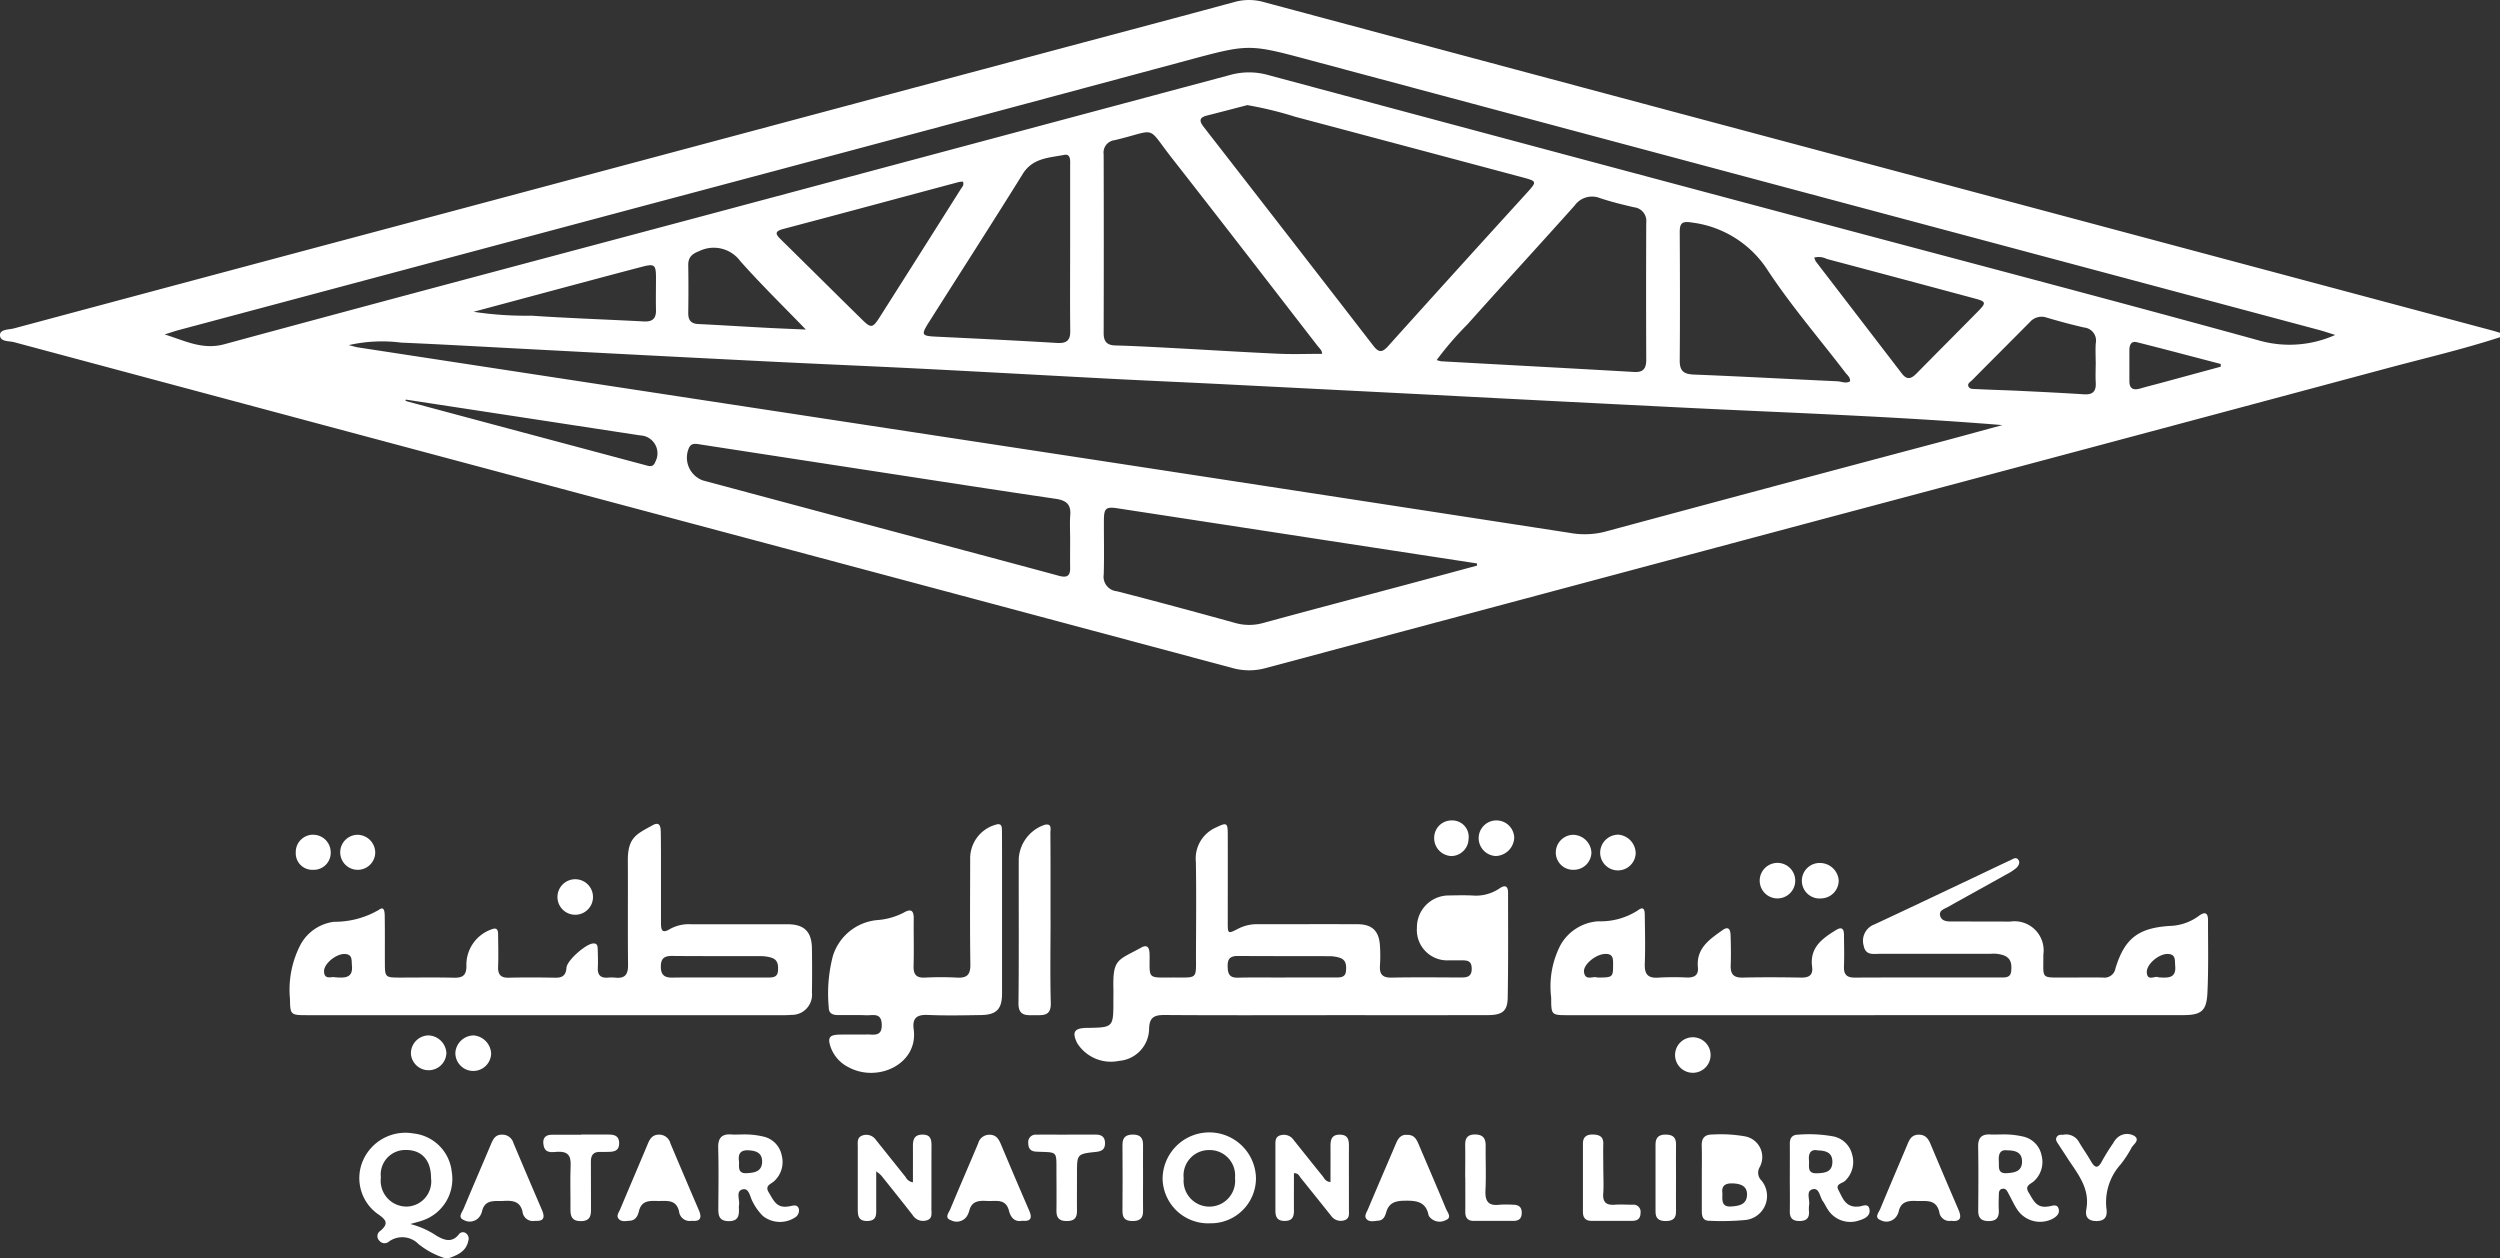 <svg xmlns="http://www.w3.org/2000/svg" xmlns:xlink="http://www.w3.org/1999/xlink" width="168.859" height="84.974" viewBox="0 0 168.859 84.974"><rect x="0" y="0" width="168.859" height="84.974" fill="#333333" stroke="none"/><defs><clipPath id="a"><rect width="168.859" height="84.974" fill="#fff"/></clipPath></defs><g clip-path="url(#a)"><path d="M168.86,22.777c-2.531.823-5.124,1.425-7.691,2.114q-19.055,5.114-38.12,10.188Q104.276,40.094,85.506,45.12a4.212,4.212,0,0,1-2.267,0Q61.481,39.293,39.716,33.489,20.331,28.309.951,23.112C.6,23.019-.01,23.1,0,22.619c.008-.386.6-.346.939-.437q14.7-3.943,29.4-7.861,20.9-5.585,41.794-11.175c3.747-1,7.5-1.992,11.24-3.009a3.646,3.646,0,0,1,1.974,0Q105.772,5.611,126.2,11.064l42.156,11.265c.168.045.333.1.5.15Zm-145.307.534c.361.088.5.134.645.156q8.844,1.355,17.689,2.705Q57.7,28.584,73.51,30.995q16.252,2.488,32.5,4.994a5.562,5.562,0,0,0,2.356-.065q11.522-3.109,23.056-6.172c1.277-.341,2.55-.693,3.825-1.04-3.568-.292-7.115-.494-10.664-.671-3.525-.177-7.052-.319-10.577-.494q-8.527-.423-17.053-.869-7.223-.368-14.446-.733c-2.433-.122-4.867-.226-7.3-.352-4.319-.225-8.636-.469-12.955-.688-3.525-.179-7.052-.322-10.577-.5q-8.191-.411-16.382-.847c-2.73-.141-5.46-.3-8.191-.416a10.177,10.177,0,0,0-3.55.169m134.179-.688c-.466-.143-.79-.255-1.121-.343q-16.213-4.335-32.428-8.666Q106.349,8.847,88.516,4.073c-4.172-1.122-4.155-1.116-8.332.008Q61.6,9.08,43,14.03q-15.457,4.131-30.915,8.26c-.324.087-.642.2-.963.3,1.335.408,2.54,1.066,4.03.661C25.785,20.363,36.431,17.54,47.072,14.7Q65.088,9.882,83.1,5.06a4.767,4.767,0,0,1,2.563.01q18.55,4.982,37.108,9.931c9.945,2.657,19.9,5.265,29.825,8a7.531,7.531,0,0,0,5.136-.379M84.247,7.1c-.837.216-1.772.466-2.711.7-.54.133-.55.367-.233.775q5.745,7.388,11.469,14.793c.361.467.6.44.983.015q4.638-5.156,9.308-10.282c.778-.857.788-.851-.307-1.144q-7.639-2.04-15.28-4.072A24.717,24.717,0,0,0,84.247,7.1m5.049,16.8c.013-.228-.177-.376-.308-.544-3.268-4.224-6.526-8.456-9.819-12.66-1.8-2.3-.926-1.924-3.9-1.224a.838.838,0,0,0-.724.951q.018,6.035,0,12.069c0,.55.195.823.776.84,1.241.035,2.482.1,3.722.167,2.43.129,4.859.282,7.291.393.98.045,1.964.007,2.956.007M99.771,38.2l-.016-.145-10.377-1.59Q82.42,35.395,75.462,34.33c-.767-.117-.9.008-.9.822-.006,1.217.025,2.434-.012,3.649a.985.985,0,0,0,.887,1.134c2.67.685,5.332,1.406,7.989,2.141a3.458,3.458,0,0,0,1.9,0c3.139-.856,6.286-1.684,9.429-2.524q2.512-.672,5.023-1.353M97.037,24.32a2.162,2.162,0,0,0,.318.084c4.341.24,8.683.471,13.023.72.644.037.817-.263.815-.843q-.019-4.621,0-9.241a.929.929,0,0,0-.827-1.04c-.774-.179-1.55-.37-2.3-.62a1.44,1.44,0,0,0-1.706.5c-2.4,2.687-4.841,5.336-7.239,8.024a21.6,21.6,0,0,0-2.083,2.416M72.282,36.492c0-.571-.033-1.146.008-1.714.053-.736-.3-.986-.986-1.087-4.082-.6-8.158-1.235-12.236-1.861q-5.9-.905-11.791-1.814c-.267-.041-.553-.109-.726.2a1.635,1.635,0,0,0,.924,2.234q5.619,1.507,11.239,3.012c4.275,1.143,8.553,2.278,12.825,3.433.535.145.752,0,.743-.542-.01-.621,0-1.243,0-1.864m0-19.724c0-1.862,0-3.725,0-5.587,0-.3.058-.806-.4-.717-1.017.2-2.122.2-2.795,1.277C67,15.095,64.861,18.415,62.75,21.751c-.559.883-.513.94.523.99,2.7.13,5.407.26,8.108.423.638.039.916-.142.908-.809-.022-1.862-.008-3.724-.008-5.587m52.679,8.986c.023-.269-.182-.409-.31-.577-1.752-2.29-3.642-4.488-5.229-6.886a7.134,7.134,0,0,0-5.129-3.258c-.669-.111-.841.022-.837.661.017,2.883.023,5.766,0,8.648-.007.717.268.931.962.958,3.229.126,6.455.306,9.683.453.283.013.575.177.864,0M65.044,12.272a1.333,1.333,0,0,0-.267.019c-3.959,1.059-7.915,2.13-11.878,3.176-.635.168-.49.38-.148.716,1.825,1.793,3.64,3.6,5.464,5.391.621.611.728.6,1.218-.175q2.737-4.307,5.459-8.623c.087-.138.239-.264.152-.5m57.5,5.122a1.264,1.264,0,0,0,.1.257q2.906,3.787,5.813,7.573c.383.5.679.319,1.024-.033,1.377-1.4,2.767-2.789,4.145-4.189.541-.55.515-.641-.219-.838q-5.007-1.347-10.018-2.678a1.209,1.209,0,0,0-.85-.091m19.011,7.049c0-.422-.024-.846.006-1.266a.886.886,0,0,0-.784-1.06c-.848-.193-1.688-.421-2.522-.667a1.05,1.05,0,0,0-1.146.3c-1.293,1.308-2.6,2.606-3.89,3.913-.117.118-.33.227-.267.411.075.219.334.19.518.2.993.051,1.987.074,2.98.122,1.439.069,2.879.14,4.317.232.583.038.823-.194.793-.772-.025-.471-.005-.944,0-1.416M54.43,22.259C52.913,20.688,51.4,19.213,50,17.634a2.228,2.228,0,0,0-2.777-.671c-.493.188-.744.421-.736.956q.024,1.6,0,3.206c-.008.486.167.737.68.762,1.539.074,3.076.173,4.615.254.884.047,1.769.08,2.65.118m-22.451-1.2a23.588,23.588,0,0,0,3.915.264c2.529.171,5.065.255,7.6.389.576.031.826-.2.812-.773-.018-.745,0-1.492,0-2.237-.009-.823-.112-.9-.942-.683-1.372.358-2.741.725-4.11,1.091-2.374.635-4.747,1.273-7.267,1.949M27.43,26.992l-.066.035a.444.444,0,0,0,.117.079q3.849,1.035,7.7,2.064L43.53,31.4c.288.077.582.211.735-.212a1.209,1.209,0,0,0-1.015-1.778Q35.337,28.2,27.43,26.992m122.565-2.223c0-.061,0-.123.005-.184-1.886-.492-3.769-.994-5.659-1.469-.4-.1-.516.189-.515.537q0,1.043,0,2.087c0,.527.275.635.734.5.477-.138.96-.257,1.44-.387l3.994-1.085" transform="translate(0 0)" fill="#fff"/><path d="M168.251,520.565a5.471,5.471,0,0,1-1.76-.946,1.535,1.535,0,0,0-1.986-.177.446.446,0,0,1-.661-.054.42.42,0,0,1,.066-.656c.612-.515.375-.771-.188-1.157a2.977,2.977,0,0,1-.949-3.668,3.128,3.128,0,0,1,3.379-1.758,2.908,2.908,0,0,1,2.584,2.585,2.955,2.955,0,0,1-1.979,3.294c-.233.083-.475.14-.815.238a5.8,5.8,0,0,1,1.794.808c.5.286,1.007.47,1.467-.092a.338.338,0,0,1,.461-.115.447.447,0,0,1,.194.519c-.139.721-.707.97-1.309,1.181Zm-.912-5.4c0-1.213-.626-1.908-1.707-1.9a1.659,1.659,0,0,0-1.682,1.858,1.746,1.746,0,0,0,1.76,1.965,1.7,1.7,0,0,0,1.628-1.924" transform="translate(-138.224 -435.591)" fill="#fff"/><path d="M723.049,398.542H702.382c-1.186,0-1.184,0-1.187-1.2a6.078,6.078,0,0,1,.629-3.535,3.167,3.167,0,0,1,2.536-1.606,4.656,4.656,0,0,0,2.688-.737c.472-.364.467.1.47.385.014,1.068.04,2.138,0,3.2-.029.694.178,1.013.92.956a18.647,18.647,0,0,1,1.939-.007c.488.013.78-.161.729-.685-.125-1.3.8-1.9,1.671-2.521.423-.3.526.01.536.349.02.67.035,1.342.008,2.012-.024.589.169.865.806.85,1.317-.031,2.636-.024,3.954,0,.536.009.814-.175.739-.732-.175-1.309.7-1.921,1.64-2.494.359-.219.507-.06.511.306.008.72.027,1.442,0,2.161-.019.534.168.762.727.759,3.283-.015,6.565-.006,9.848-.009.321,0,.683.032.722-.438.034-.41.02-.8-.422-1.022a2.025,2.025,0,0,0-.949-.138c-2.487,0-4.974,0-7.461,0-.452,0-1,.139-1.131-.539a1.178,1.178,0,0,1,.731-1.449c2.208-1.029,4.407-2.077,6.61-3.119.854-.4,1.7-.816,2.562-1.212.167-.077.385-.25.538-.036s0,.442-.168.587a3.675,3.675,0,0,1-.624.4c-1.324.739-2.652,1.47-3.975,2.211-.247.139-.629.235-.5.625.109.327.455.349.76.35,1.318,0,2.636,0,3.954.007a1.968,1.968,0,0,1,2.244,2.237c.018,1.7-.235,1.533,1.565,1.542.821,0,1.641-.012,2.462,0a.75.75,0,0,0,.847-.629c.623-2.022,1.543-2.715,3.651-2.856a3.465,3.465,0,0,0,1.95-.658c.38-.293.647-.3.648.263,0,1.639.038,3.281-.04,4.918-.058,1.227-.421,1.5-1.652,1.5q-10.408.005-20.815,0M704.314,396c1.035,0,1.061-.023,1.063-.816,0-.4.05-.821-.576-.777s-1.458.729-1.388,1.227c.088.626.637.241.9.366m37.894-.015c.659.049,1.22.067,1.136-.786-.036-.361.068-.785-.517-.792s-1.423.686-1.4,1.237c.027.655.584.2.781.341" transform="translate(-596.423 -329.973)" fill="#fff"/><path d="M148.29,385.331q-8.059,0-16.119,0c-1.048,0-1.081-.042-1.093-1.093a6.58,6.58,0,0,1,.752-3.742,3.014,3.014,0,0,1,2.22-1.472,5.923,5.923,0,0,0,3.05-.817c.371-.283.374.222.378.454.016,1.044.006,2.088.01,3.131,0,.974.024,1,1.01,1,1.219,0,2.438-.02,3.656.009.593.014.846-.166.841-.8a2.535,2.535,0,0,1,1.7-2.467c.384-.151.438.063.441.347.008.721.028,1.442,0,2.162-.021.536.163.772.724.758,1.044-.026,2.09-.02,3.134,0,.485.009.721-.151.759-.672.037-.5,1.293-1.593,1.785-1.64.3-.029.32.178.326.38.013.422.027.846.007,1.267-.023.481.184.691.66.661a3,3,0,0,1,.522,0c.654.073.867-.217.86-.86-.027-2.336,0-4.672-.015-7.008-.013-1.594.561-1.814,1.682-2.43.508-.28.538.157.543.474.02,1.118.012,2.237.014,3.355,0,.919,0,1.839,0,2.759,0,.453.046.775.616.42a2.635,2.635,0,0,1,1.439-.316c2.164.006,4.328,0,6.492,0,1.132,0,1.632.5,1.649,1.634q.022,1.491,0,2.982a1.363,1.363,0,0,1-1.4,1.505c-.37.033-.746.019-1.119.019H148.29m11.823-2.543q1.641,0,3.282,0c.313,0,.613-.028.644-.443.03-.395,0-.766-.46-.9a2.419,2.419,0,0,0-.658-.1c-2.014-.008-4.028.006-6.042-.014-.544-.005-.754.19-.752.738s.256.735.778.725c1.069-.019,2.138-.006,3.207-.007m-26.009-.016c.694.058,1.241.054,1.16-.785-.035-.36.063-.782-.517-.787-.559,0-1.373.651-1.367,1.166.008.618.526.338.725.407" transform="translate(-111.492 -316.763)" fill="#fff"/><path d="M502.74,385.532c-3.63,0-7.261.015-10.891-.012-.721-.005-1.077.128-1.086.966a2.2,2.2,0,0,1-2.025,2.131,2.689,2.689,0,0,1-2.833-1.2c-.359-.729-.2-1,.593-1.026h.075c1.778-.029,1.778-.029,1.778-1.839,0-.3.006-.6,0-.894-.043-1.962.342-1.837,1.895-2.7.342-.19.512-.041.541.32.008.1.011.2.011.3-.005,1.515-.12,1.415,1.492,1.409,1.827-.007,1.633.191,1.64-1.632.007-2.062.027-4.124-.008-6.186a2.284,2.284,0,0,1,1.386-2.327c.679-.326.765-.313.768.427.008,1.987,0,3.975,0,5.962,0,.825,0,.824.728.448a2.754,2.754,0,0,1,1.3-.292c2.238,0,4.476-.006,6.713,0,1.027,0,1.492.464,1.541,1.5a10.036,10.036,0,0,1,0,1.266c-.047.6.152.856.792.842,1.541-.033,3.083-.014,4.624-.009.43,0,.792-.017.78-.615-.011-.577-.382-.542-.764-.542-.273,0-.547,0-.82,0a2.05,2.05,0,0,1-2.117-2.2A2.15,2.15,0,0,1,511,377.446c.522-.009,1.045-.022,1.566,0a2.845,2.845,0,0,0,1.843-.461c.369-.258.6-.224.6.287,0,2.36.019,4.72-.024,7.08-.017.915-.37,1.174-1.355,1.176q-5.445.009-10.891,0m-2.763-2.543c1.143,0,2.287,0,3.43,0,.309,0,.619-.017.655-.432.034-.39.017-.768-.445-.906a2.372,2.372,0,0,0-.657-.1c-2.063-.008-4.127,0-6.19-.014-.509,0-.708.166-.7.689s.12.792.7.777c1.068-.028,2.138-.008,3.207-.009" transform="translate(-413.149 -316.963)" fill="#fff"/><path d="M386.251,378.759c0,1.764,0,3.527,0,5.29,0,1.061-.372,1.445-1.427,1.461-1.193.018-2.388.045-3.579-.008-.752-.034-1.066.212-.962.971.322,2.341-2.425,3.628-4.4,2.561a2.429,2.429,0,0,1-1.209-1.36c-.216-.627-.089-.824.569-.843.621-.018,1.243.006,1.864-.009.464-.011,1.038.178,1.019-.665s-.611-.614-1.06-.634c-.62-.027-1.243-.007-1.864-.012-.353,0-.66-.079-.656-.523a10.025,10.025,0,0,1,.279-3.469,3.464,3.464,0,0,1,3.018-2.426,4.574,4.574,0,0,0,1.774-.506c.482-.275.674-.146.668.4-.011,1.068.021,2.137-.01,3.2-.017.571.171.82.766.793a20.7,20.7,0,0,1,2.162,0c.67.039.919-.186.908-.886-.036-2.359-.016-4.719-.012-7.078a2.361,2.361,0,0,1,1.694-2.355c.458-.158.449.154.451.43.01,1.068.006,2.136.007,3.2q0,1.23,0,2.459" transform="translate(-318.569 -316.949)" fill="#fff"/><path d="M462.57,379.121c0,1.885-.037,3.772.015,5.656.026.929-.548.822-1.125.831s-1.068.034-1.058-.822c.038-3.25.01-6.5.019-9.75a2.577,2.577,0,0,1,1.737-2.283c.533-.134.4.316.4.563.015,1.786.009,3.572.009,5.359q0,.223,0,.447" transform="translate(-391.611 -317.038)" fill="#fff"/><path d="M769.3,515.684c0-.7.015-1.391-.005-2.085-.016-.543.229-.768.757-.758a9.3,9.3,0,0,1,2.152.124,1.419,1.419,0,0,1,1.009,2.075.737.737,0,0,0,.115.908,1.632,1.632,0,0,1-1.074,2.667,17.209,17.209,0,0,1-2.454.053c-.446,0-.5-.328-.5-.675q0-1.154,0-2.308m1.392,1.143c-.009.467-.068.92.6.875.527-.036,1.038-.131,1.062-.772.022-.594-.4-.761-.941-.786s-.8.165-.719.683" transform="translate(-654.354 -436.213)" fill="#fff"/><path d="M528.777,518.077a3.074,3.074,0,0,1-3.222-3.012,3.154,3.154,0,0,1,6.307-.047,3.046,3.046,0,0,1-3.086,3.06m-.073-4.947a1.716,1.716,0,0,0-1.723,1.912,1.742,1.742,0,1,0,3.465-.029,1.713,1.713,0,0,0-1.742-1.883" transform="translate(-447.029 -435.452)" fill="#fff"/><path d="M326.232,512.8a5.375,5.375,0,0,1,1.422.129,1.62,1.62,0,0,1,1.293,1.292,1.748,1.748,0,0,1-.489,1.707c-.216.224-.688.3-.384.792.287.461.485,1.014,1.184.955a2.3,2.3,0,0,0,.294-.042c.227-.049.469-.1.551.2a.544.544,0,0,1-.263.573,1.861,1.861,0,0,1-2.156-.094,3.539,3.539,0,0,1-.694-.957c-.192-.319-.234-.953-.676-.85-.516.121-.167.726-.26,1.107a.565.565,0,0,0,0,.148c.014.477,0,.888-.676.892-.648,0-.72-.356-.716-.86.011-1.364.029-2.73-.007-4.093-.019-.692.265-.954.924-.9.2.017.4,0,.654,0m-.175,1.785c.031.362-.134.864.521.829.515-.028,1.039-.1,1.043-.785,0-.576-.389-.729-.9-.759-.533-.032-.73.2-.667.715" transform="translate(-276.145 -436.172)" fill="#fff"/><path d="M895.683,512.82a5.643,5.643,0,0,1,1.506.129,1.625,1.625,0,0,1,1.291,1.294,1.745,1.745,0,0,1-.493,1.705c-.216.223-.686.3-.38.792.288.46.485,1.013,1.184.955.074-.006.149-.014.222-.027.24-.043.528-.165.62.182.082.31-.139.505-.387.652a1.855,1.855,0,0,1-2.379-.566c-.239-.344-.406-.738-.611-1.105-.095-.169-.172-.391-.425-.345s-.235.286-.241.478c-.011.322-.018.645,0,.967.02.483-.151.735-.682.735-.514,0-.713-.214-.709-.713.011-1.439.021-2.878-.005-4.316-.011-.623.262-.857.85-.819.2.013.4,0,.645,0m.491,1.073c-.5-.079-.623.246-.59.717.026.377-.112.866.539.823.516-.034,1.037-.11,1.03-.8-.006-.582-.41-.736-.978-.742" transform="translate(-760.583 -436.191)" fill="#fff"/><path d="M391.488,516.125c0-.844.005-1.635,0-2.425,0-.444.078-.784.636-.792.574-.008.622.345.619.786-.009,1.414,0,2.827-.007,4.241,0,.283.087.636-.3.759a.831.831,0,0,1-.971-.357c-.7-.9-1.415-1.79-2.127-2.681a2.713,2.713,0,0,0-.329-.266c0,.905,0,1.688,0,2.471,0,.424.057.87-.6.881-.633.011-.647-.394-.646-.843,0-1.389,0-2.778,0-4.166,0-.286-.064-.634.306-.763a.781.781,0,0,1,.923.3q1,1.251,2,2.5a.656.656,0,0,0,.493.359" transform="translate(-329.826 -436.272)" fill="#fff"/><path d="M577.828,515.545c0,.835-.007,1.669,0,2.5.005.43-.1.717-.613.722s-.64-.263-.639-.7c0-1.465,0-2.929,0-4.394,0-.267-.025-.576.315-.683a.8.8,0,0,1,.921.315c.651.815,1.3,1.631,1.956,2.441.117.145.182.36.528.394,0-.82.006-1.627,0-2.433,0-.456.1-.783.656-.767.516.015.592.337.59.754-.006,1.44,0,2.88,0,4.32,0,.264.055.586-.281.7a.794.794,0,0,1-.927-.3q-1.023-1.28-2.05-2.557c-.1-.125-.151-.322-.457-.316" transform="translate(-490.43 -436.301)" fill="#fff"/><path d="M809.076,515.677c0-.744.007-1.489,0-2.233-.005-.39.147-.62.555-.626a9.155,9.155,0,0,1,2.374.115,1.631,1.631,0,0,1,1.278,1.223,1.754,1.754,0,0,1-.474,1.78c-.18.179-.679.2-.446.628.251.466.419,1.042,1.087,1.112.073.008.149,0,.223,0,.285.006.717-.3.787.212.06.44-.353.615-.718.727a1.794,1.794,0,0,1-2.092-.731c-.127-.182-.213-.395-.344-.573-.219-.3-.227-.94-.71-.8-.444.127-.155.7-.218,1.065a2.031,2.031,0,0,0-.006.446c.023.442-.187.621-.624.627-.471.006-.682-.185-.673-.662.015-.769,0-1.538,0-2.308m1.883-1.8c-.411-.09-.638.136-.589.661.037.386-.163.917.547.886.519-.023,1.03-.07,1.035-.772,0-.583-.368-.76-.993-.775" transform="translate(-688.185 -436.178)" fill="#fff"/><path d="M284.185,518.731a.722.722,0,0,1-.866-.638c-.2-.833-.838-.689-1.423-.7-.559-.011-1.108-.053-1.285.685-.074.306-.217.628-.621.65-.245.013-.522.089-.716-.093-.238-.223-.023-.463.067-.677.623-1.486,1.259-2.967,1.881-4.454.145-.347.329-.593.754-.592a.779.779,0,0,1,.759.589q.953,2.262,1.923,4.517c.214.5.12.775-.473.714" transform="translate(-237.454 -436.275)" fill="#fff"/><path d="M433.3,518.779c-.525.089-.769-.253-.882-.687-.219-.838-.877-.626-1.445-.655-.542-.028-1.061-.03-1.232.65a1.405,1.405,0,0,1-.181.406.83.83,0,0,1-1.07.24c-.45-.155-.13-.51-.034-.743.616-1.487,1.261-2.962,1.885-4.446a.776.776,0,0,1,.764-.581c.42,0,.607.259.752.6.635,1.506,1.271,3.012,1.924,4.51.222.51.133.763-.482.7" transform="translate(-364.27 -436.319)" fill="#fff"/><path d="M620,513c.464-.017.632.275.775.613.62,1.464,1.255,2.922,1.862,4.392.1.235.416.59-.02.752a.881.881,0,0,1-1.089-.209.352.352,0,0,1-.074-.129c-.186-.925-.84-.985-1.624-.973-.624.01-1.055.139-1.238.787-.073.257-.189.535-.525.56-.268.02-.577.117-.787-.09s-.007-.471.083-.685c.625-1.489,1.267-2.971,1.9-4.458.149-.352.354-.6.742-.559" transform="translate(-524.964 -436.346)" fill="#fff"/><path d="M213.224,518.737a.707.707,0,0,1-.844-.63c-.17-.7-.672-.748-1.26-.716-.606.033-1.289-.141-1.479.728a.984.984,0,0,1-.16.334.821.821,0,0,1-1.073.224c-.415-.174-.11-.512-.007-.757.612-1.464,1.243-2.921,1.861-4.383.142-.335.292-.622.73-.622a.779.779,0,0,1,.777.565q.952,2.263,1.923,4.518c.2.468.176.785-.467.739" transform="translate(-177.089 -436.277)" fill="#fff"/><path d="M853.584,518.728a.689.689,0,0,1-.817-.6c-.222-.9-.927-.707-1.555-.738-.572-.029-1.044.052-1.187.718a1.026,1.026,0,0,1-.159.334.822.822,0,0,1-1.069.239c-.441-.17-.118-.51-.019-.748.606-1.466,1.234-2.924,1.848-4.387.141-.335.292-.619.726-.633.455-.015.661.241.818.615q.936,2.228,1.893,4.448c.225.521.162.827-.478.756" transform="translate(-721.782 -436.272)" fill="#fff"/><path d="M467.466,512.9c.646,0,1.293,0,1.939,0,.38,0,.611.159.614.575s-.22.551-.6.591c-1.293.138-1.292.146-1.293,1.458,0,.844-.009,1.689,0,2.533,0,.462-.183.674-.665.68-.5.007-.73-.184-.723-.7.014-.968,0-1.937,0-2.906,0-1.037,0-1.036-1.011-1.066q-.186-.006-.372-.016c-.37-.02-.524-.225-.52-.584a.5.5,0,0,1,.544-.562c.7-.007,1.392,0,2.088,0V512.9" transform="translate(-395.382 -436.264)" fill="#fff"/><path d="M248.14,512.876c.62,0,1.24,0,1.86,0,.381,0,.69.087.7.567s-.268.593-.665.6c-.2,0-.4.017-.595.007-.482-.024-.657.208-.65.675.016,1.065-.008,2.131.007,3.2.007.5-.106.8-.695.8s-.7-.323-.692-.806c.01-.991-.03-1.983.012-2.972.029-.681-.222-.945-.9-.906-.339.02-.8.124-.918-.39-.093-.413.006-.757.53-.762.669-.007,1.339,0,2.008,0v-.006" transform="translate(-208.879 -436.244)" fill="#fff"/><path d="M929.938,512.659a.989.989,0,0,1,1.086.484c.249.428.542.831.787,1.262.26.457.473.611.773.024a13.757,13.757,0,0,1,.748-1.2,1.4,1.4,0,0,1,.319-.406.987.987,0,0,1,1.122-.087c.393.285-.067.556-.2.8a7.386,7.386,0,0,1-.732,1.119,3.818,3.818,0,0,0-.958,3.013c.064.47-.069.814-.673.815-.585,0-.778-.3-.688-.791.271-1.47-.649-2.473-1.346-3.567-.16-.251-.329-.5-.487-.748-.1-.165-.276-.338-.183-.537.112-.242.383-.174.431-.183" transform="translate(-790.604 -436.009)" fill="#fff"/><path d="M716.947,515.317c0,.521.031,1.045-.008,1.563-.046.6.221.8.787.755.395-.029.794,0,1.191,0a.482.482,0,0,1,.542.553c0,.378-.2.536-.559.536-.919,0-1.838,0-2.756,0-.416,0-.576-.227-.576-.608q0-2.308,0-4.615c0-.444.247-.612.664-.607s.726.121.712.632c-.016.6,0,1.191,0,1.787Z" transform="translate(-608.651 -436.264)" fill="#fff"/><path d="M662.3,515.766c0-.719.013-1.439,0-2.157-.012-.471.114-.755.657-.76.564,0,.733.278.727.787-.012.992.036,1.986-.014,2.975-.037.73.179,1.083.957.982a7.023,7.023,0,0,1,.893,0c.381,0,.609.14.6.569-.008.39-.219.523-.567.523-.894,0-1.787,0-2.681,0-.414,0-.568-.225-.565-.612.005-.769,0-1.538,0-2.307Z" transform="translate(-563.336 -436.222)" fill="#fff"/><path d="M508.825,515.818c0,.744-.01,1.487,0,2.231.01.52-.243.69-.736.681s-.657-.225-.654-.685c.01-1.487.014-2.975,0-4.462-.005-.526.253-.7.734-.693s.661.245.656.7c-.008.743,0,1.487,0,2.231" transform="translate(-431.619 -436.257)" fill="#fff"/><path d="M749.792,515.847c0,.743-.009,1.487,0,2.23.008.482-.222.652-.684.654s-.7-.153-.7-.639q.009-2.267,0-4.534c0-.472.226-.67.685-.666.443,0,.706.161.7.651-.012.768,0,1.536,0,2.3" transform="translate(-636.588 -436.258)" fill="#fff"/><path d="M669.63,370.878a1.2,1.2,0,0,1,1.206,1.171,1.29,1.29,0,0,1-1.253,1.234,1.214,1.214,0,0,1-1.149-1.231,1.2,1.2,0,0,1,1.2-1.175" transform="translate(-568.56 -315.464)" fill="#fff"/><path d="M253.857,399.906a1.2,1.2,0,1,1,.084-2.389,1.2,1.2,0,0,1-.084,2.389" transform="translate(-214.939 -338.121)" fill="#fff"/><path d="M188.161,469.234a1.2,1.2,0,0,1-2.393.109,1.208,1.208,0,0,1,1.171-1.281,1.26,1.26,0,0,1,1.222,1.172" transform="translate(-158.01 -398.127)" fill="#fff"/><path d="M208.267,469.289a1.208,1.208,0,0,1-2.416-.063,1.253,1.253,0,0,1,1.235-1.16,1.287,1.287,0,0,1,1.18,1.222" transform="translate(-175.093 -398.13)" fill="#fff"/><path d="M704.519,379.729a1.167,1.167,0,0,1-1.213-1.137,1.2,1.2,0,0,1,1.139-1.226,1.257,1.257,0,0,1,1.267,1.194,1.189,1.189,0,0,1-1.193,1.169" transform="translate(-598.222 -320.98)" fill="#fff"/><path d="M725.769,378.518a1.2,1.2,0,0,1-2.4-.026,1.225,1.225,0,0,1,1.241-1.2,1.277,1.277,0,0,1,1.158,1.23" transform="translate(-615.288 -320.915)" fill="#fff"/><path d="M816.43,392.5a1.2,1.2,0,1,1-.066-2.39,1.269,1.269,0,0,1,1.217,1.171,1.207,1.207,0,0,1-1.151,1.218" transform="translate(-693.389 -331.819)" fill="#fff"/><path d="M134.875,377.352a1.186,1.186,0,0,1,1.2,1.153,1.148,1.148,0,0,1-1.2,1.215,1.116,1.116,0,0,1-1.159-1.171,1.171,1.171,0,0,1,1.156-1.2" transform="translate(-113.739 -320.97)" fill="#fff"/><path d="M796.285,390.111a1.2,1.2,0,1,1,.032,2.392,1.2,1.2,0,0,1-.032-2.392" transform="translate(-676.341 -331.823)" fill="#fff"/><path d="M156.165,378.574a1.183,1.183,0,1,1-1.173-1.207,1.211,1.211,0,0,1,1.173,1.207" transform="translate(-130.82 -320.982)" fill="#fff"/><path d="M759,468.9a1.2,1.2,0,0,1,.061,2.389A1.2,1.2,0,1,1,759,468.9" transform="translate(-644.58 -398.837)" fill="#fff"/><path d="M650.65,372.074a1.184,1.184,0,0,1-1.14,1.21,1.208,1.208,0,0,1-1.183-1.254,1.173,1.173,0,0,1,1.2-1.152,1.108,1.108,0,0,1,1.128,1.2" transform="translate(-551.457 -315.463)" fill="#fff"/></g></svg>